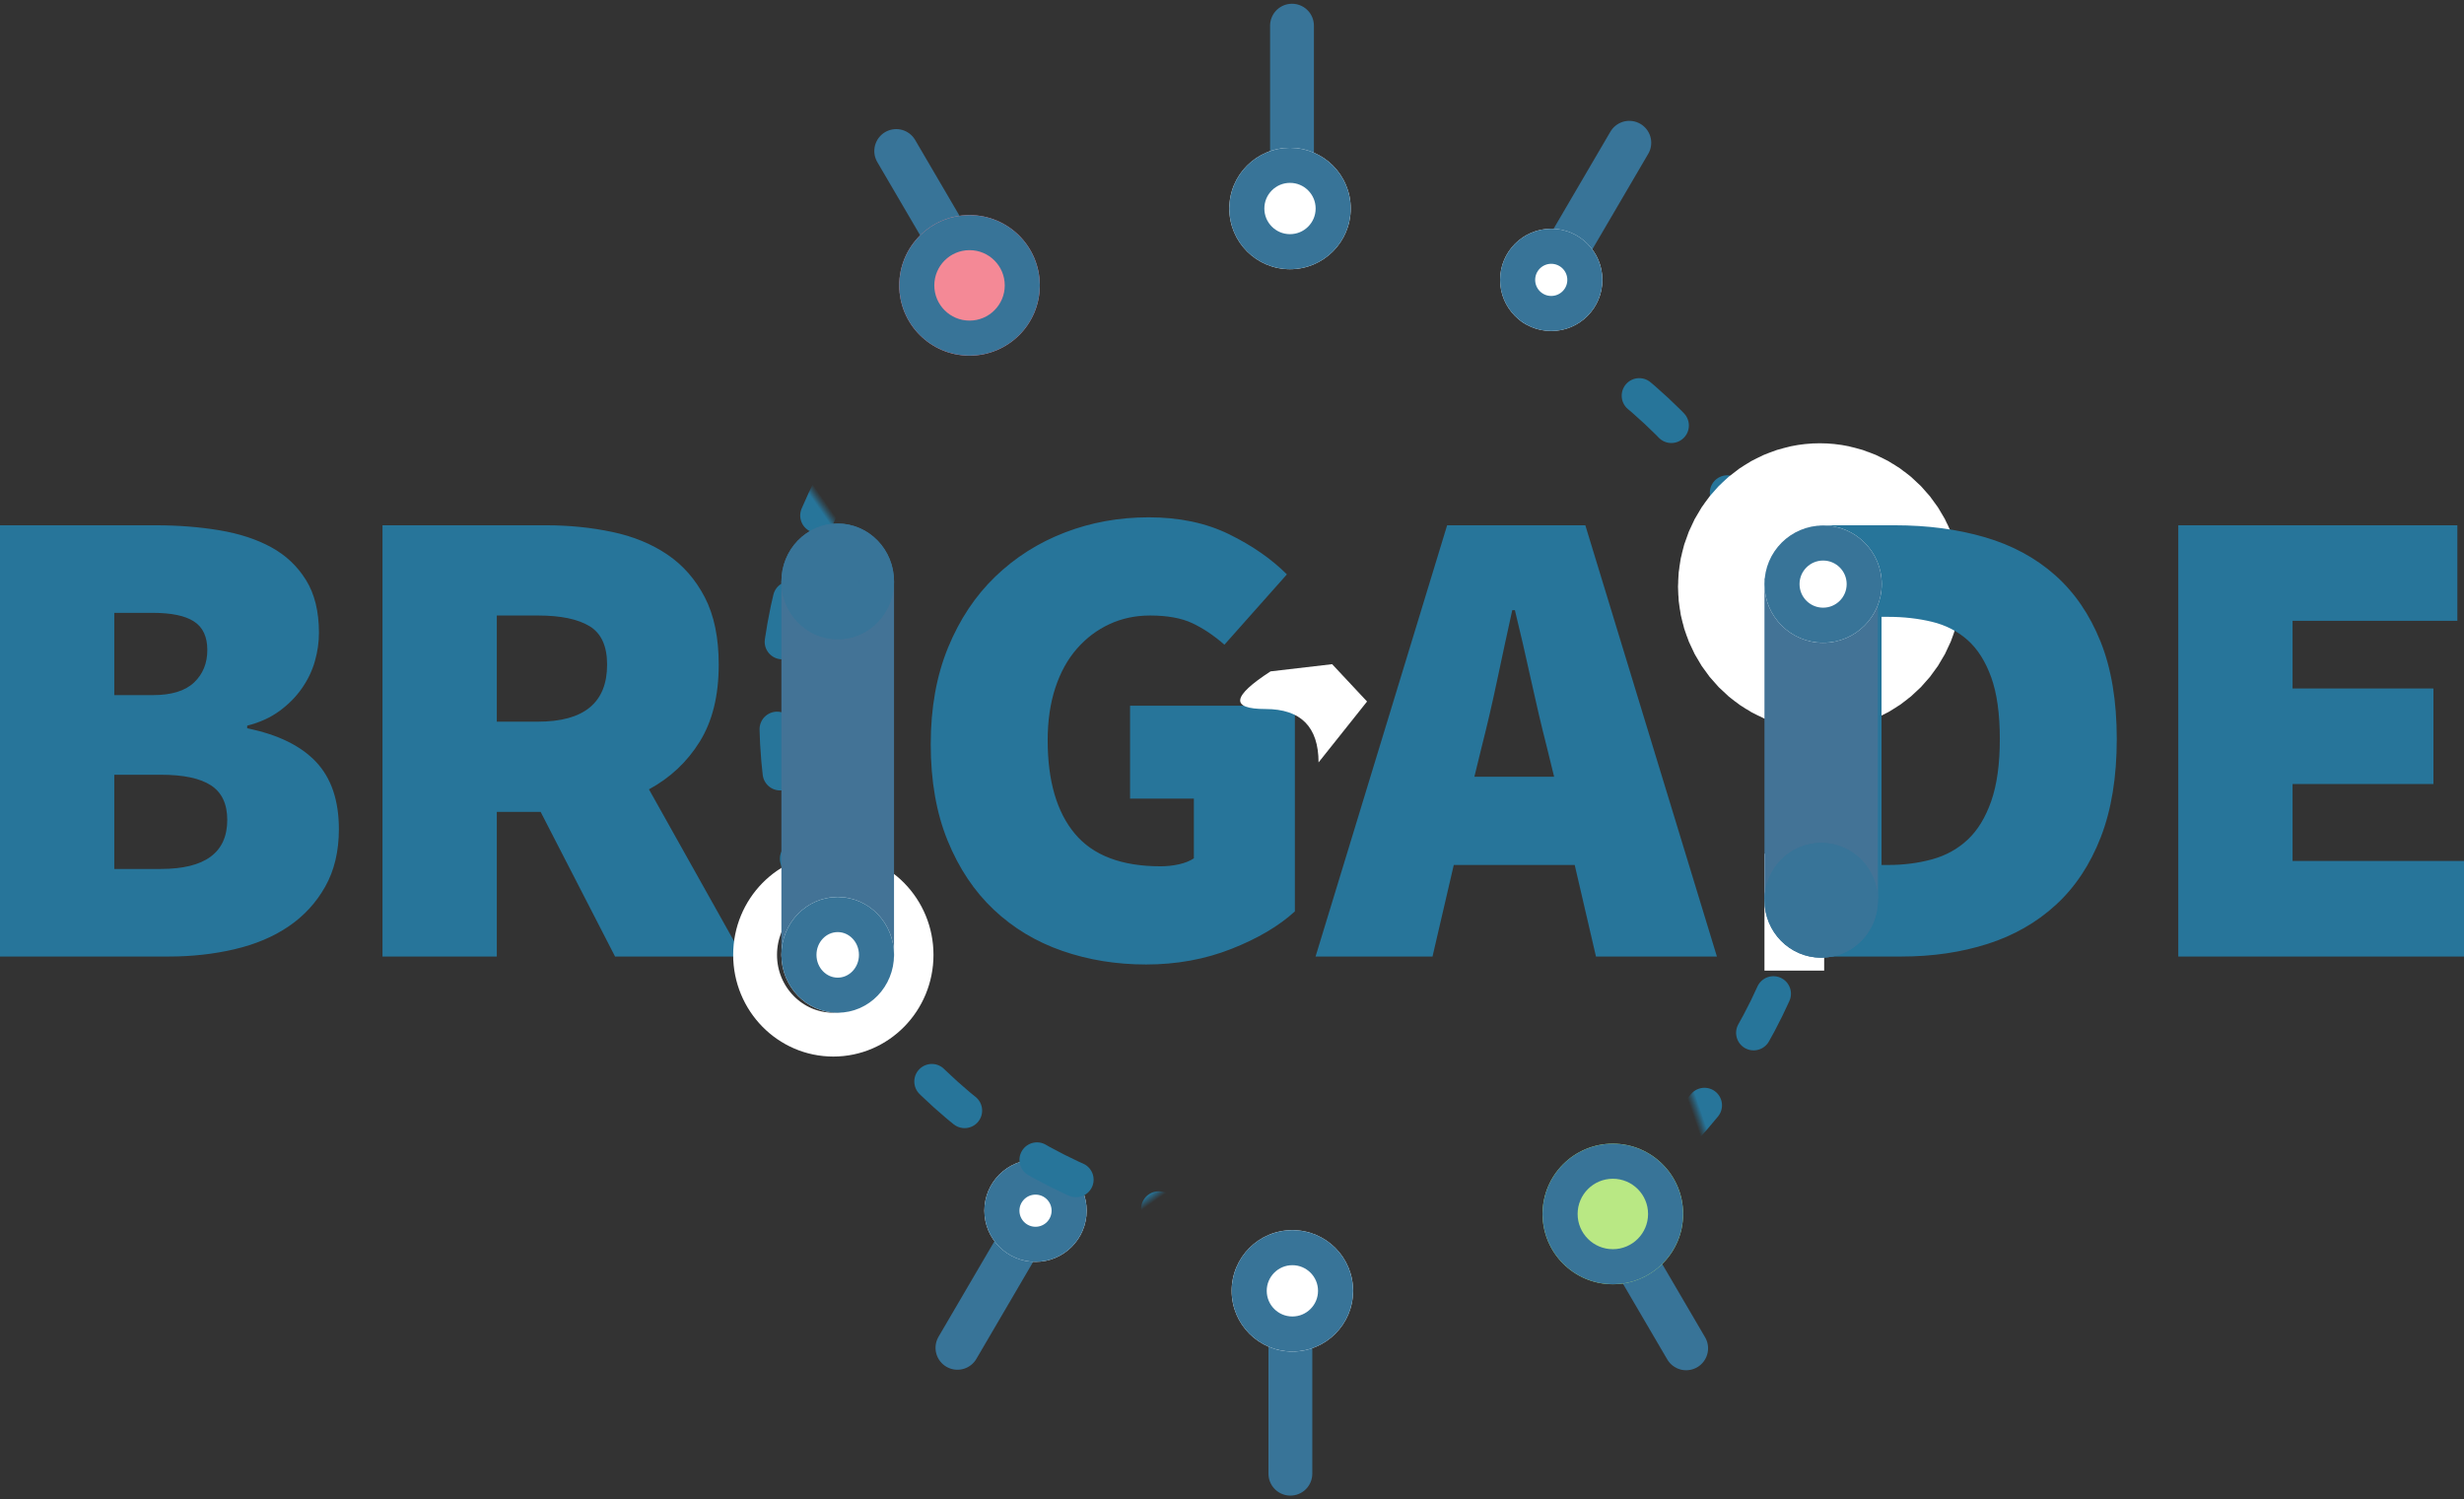 <?xml version="1.0" encoding="UTF-8"?>
<svg width="562px" height="342px" viewBox="0 0 562 342" version="1.1" xmlns="http://www.w3.org/2000/svg" xmlns:xlink="http://www.w3.org/1999/xlink">
    <rect x="0" y="0" width="562" height="342" fill="#333333" stroke="none"/>
    <!-- Generator: Sketch 47.1 (45422) - http://www.bohemiancoding.com/sketch -->
    <title>final final</title>
    <desc>Created with Sketch.</desc>
    <defs>
        <rect id="path-1" x="4.801" y="32.903" width="219.672" height="65.557"></rect>
        <circle id="path-3" cx="22.186" cy="16.16" r="11.666"></circle>
        <circle id="path-4" cx="80.772" cy="34.438" r="13.849"></circle>
        <circle id="path-5" cx="153.865" cy="16.905" r="16.033"></circle>
        <rect id="path-6" x="4.801" y="32.903" width="219.672" height="65.557"></rect>
        <circle id="path-8" cx="22.186" cy="18.16" r="11.666"></circle>
        <circle id="path-9" cx="81.772" cy="34.438" r="13.849"></circle>
        <circle id="path-10" cx="154.865" cy="16.905" r="16.033"></circle>
        <ellipse id="path-11" cx="14.069" cy="13.195" rx="12.844" ry="13.195"></ellipse>
        <ellipse id="path-12" cx="14.069" cy="98.381" rx="12.844" ry="13.195"></ellipse>
        <circle id="path-13" cx="13.375" cy="13.881" r="13.375"></circle>
        <ellipse id="path-14" cx="12.936" cy="85.999" rx="12.936" ry="13.1"></ellipse>
    </defs>
    <g id="Page-1" stroke="none" stroke-width="1" fill="none" fill-rule="evenodd">
        <g id="6" transform="translate(-2551, -3130)">
            <g id="final-final" transform="translate(2551, 3109)">
                <g id="bottom-nodes" transform="translate(143, 226)">
                    <g id="dotted-arc" transform="translate(115.495, 66.05) scale(1, -1) translate(-115.495, -66.05) translate(0.495, 0.55)">
                        <mask id="mask-2" fill="white">
                            <use xlink:href="#path-1"></use>
                        </mask>
                        <g id="Rectangle-4" transform="translate(114.637, 65.682) rotate(-18) translate(-114.637, -65.682) "></g>
                        <circle stroke="#27759A" stroke-width="8" stroke-linecap="round" stroke-linejoin="round" stroke-dasharray="10,20" mask="url(#mask-2)" transform="translate(155.041, 157.758) rotate(-251) translate(-155.041, -157.758) " cx="155.041" cy="157.758" r="116.272"></circle>
                    </g>
                    <g id="Group-7" transform="translate(71, 55)">
                        <path d="M28.1,12.051 L2.215,45.985" id="Path-4" stroke="#387498" stroke-width="10" stroke-linecap="round" transform="translate(15.158, 29.018) rotate(-7) translate(-15.158, -29.018) "></path>
                        <path d="M149.03,10.717 L170.586,47.552" id="Path-4" stroke="#387498" stroke-width="10" stroke-linecap="round"></path>
                        <path d="M80.314,33.463 L80.314,76.145" id="Path-5" stroke="#387498" stroke-width="10" stroke-linecap="round"></path>
                        <g id="Oval-5">
                            <use fill="#FFFFFF" fill-rule="evenodd" xlink:href="#path-3"></use>
                            <circle stroke="#387498" stroke-width="8" cx="22.186" cy="16.16" r="7.666"></circle>
                        </g>
                        <g id="Oval-5">
                            <use fill="#FFFFFF" fill-rule="evenodd" xlink:href="#path-4"></use>
                            <circle stroke="#387498" stroke-width="8" cx="80.772" cy="34.438" r="9.849"></circle>
                        </g>
                        <g id="Oval-5">
                            <use fill="#B9E884" fill-rule="evenodd" xlink:href="#path-5"></use>
                            <circle stroke="#387498" stroke-width="8" cx="153.865" cy="16.905" r="12.033"></circle>
                        </g>
                    </g>
                </g>
                <g id="bottom-nodes" transform="translate(322, 79) scale(-1, -1) translate(-322, -79) translate(198, 0)">
                    <g id="dotted-arc" transform="translate(115.495, 66.05) scale(1, -1) translate(-115.495, -66.05) translate(0.495, 0.55)">
                        <mask id="mask-7" fill="white">
                            <use xlink:href="#path-6"></use>
                        </mask>
                        <g id="Rectangle-4" transform="translate(114.637, 65.682) rotate(-18) translate(-114.637, -65.682) "></g>
                        <circle stroke="#27759A" stroke-width="8" stroke-linecap="round" stroke-linejoin="round" stroke-dasharray="10,20" mask="url(#mask-7)" transform="translate(152.041, 157.758) rotate(-235) translate(-152.041, -157.758) " cx="152.041" cy="157.758" r="116.272"></circle>
                    </g>
                    <g id="Group-7" transform="translate(70, 55)">
                        <path d="M28.1,14.051 L2.215,47.985" id="Path-4" stroke="#387498" stroke-width="10" stroke-linecap="round" transform="translate(15.158, 31.018) rotate(-7) translate(-15.158, -31.018) "></path>
                        <path d="M150.03,10.717 L171.586,47.552" id="Path-4" stroke="#387498" stroke-width="10" stroke-linecap="round"></path>
                        <path d="M81.314,33.463 L81.314,76.145" id="Path-5" stroke="#387498" stroke-width="10" stroke-linecap="round"></path>
                        <g id="Oval-5">
                            <use fill="#FFFFFF" fill-rule="evenodd" xlink:href="#path-8"></use>
                            <circle stroke="#387498" stroke-width="8" cx="22.186" cy="18.16" r="7.666"></circle>
                        </g>
                        <g id="Oval-5">
                            <use fill="#FFFFFF" fill-rule="evenodd" xlink:href="#path-9"></use>
                            <circle stroke="#387498" stroke-width="8" cx="81.772" cy="34.438" r="9.849"></circle>
                        </g>
                        <g id="Oval-5">
                            <use fill="#F48996" fill-rule="evenodd" xlink:href="#path-10"></use>
                            <circle stroke="#387498" stroke-width="8" cx="154.865" cy="16.905" r="12.033"></circle>
                        </g>
                    </g>
                </g>
                <g id="BRIGADE-TEXT" transform="translate(0, 134)">
                    <ellipse id="white-fill" stroke="#FFFFFF" stroke-width="39" fill="#27759A" cx="415.069" cy="20.805" rx="12.844" ry="13.195"></ellipse>
                    <path d="M0,6.816 L35.464,6.816 C40.617,6.816 45.467,7.194 50.014,7.951 C54.561,8.708 58.501,9.994 61.836,11.81 C65.17,13.626 67.822,16.123 69.792,19.301 C71.763,22.479 72.748,26.49 72.748,31.332 C72.748,33.451 72.445,35.595 71.838,37.764 C71.232,39.933 70.247,42.001 68.883,43.969 C67.519,45.936 65.801,47.677 63.73,49.19 C61.659,50.703 59.209,51.813 56.379,52.519 L56.379,53.125 C63.351,54.537 68.58,57.085 72.066,60.767 C75.551,64.45 77.294,69.57 77.294,76.128 C77.294,81.172 76.259,85.536 74.187,89.218 C72.116,92.901 69.338,95.927 65.852,98.298 C62.366,100.669 58.249,102.409 53.5,103.519 C48.751,104.629 43.75,105.184 38.496,105.184 L0,105.184 L0,6.816 Z M34.858,45.558 C39.102,45.558 42.234,44.599 44.255,42.682 C46.276,40.766 47.286,38.294 47.286,35.267 C47.286,32.24 46.276,30.071 44.255,28.76 C42.234,27.448 39.102,26.792 34.858,26.792 L26.068,26.792 L26.068,45.558 L34.858,45.558 Z M36.677,85.208 C46.781,85.208 51.833,81.475 51.833,74.009 C51.833,70.377 50.595,67.754 48.12,66.139 C45.644,64.525 41.83,63.718 36.677,63.718 L26.068,63.718 L26.068,85.208 L36.677,85.208 Z M113.31,51.611 L122.707,51.611 C133.215,51.611 138.469,47.273 138.469,38.596 C138.469,34.359 137.13,31.433 134.452,29.819 C131.775,28.205 127.86,27.398 122.707,27.398 L113.31,27.398 L113.31,51.611 Z M140.287,105.184 L123.313,72.193 L113.31,72.193 L113.31,105.184 L87.242,105.184 L87.242,6.816 L124.525,6.816 C129.779,6.816 134.806,7.32 139.605,8.329 C144.405,9.338 148.598,11.053 152.185,13.475 C155.771,15.896 158.626,19.15 160.748,23.236 C162.869,27.322 163.93,32.442 163.93,38.596 C163.93,45.659 162.49,51.51 159.611,56.151 C156.731,60.792 152.867,64.424 148.017,67.047 L169.386,105.184 L140.287,105.184 Z M212.285,56.757 C212.285,48.484 213.599,41.144 216.226,34.737 C218.853,28.331 222.44,22.933 226.986,18.545 C231.533,14.156 236.812,10.801 242.824,8.481 C248.836,6.16 255.226,5 261.996,5 C268.968,5 275.081,6.286 280.335,8.859 C285.589,11.432 289.984,14.484 293.52,18.015 L279.274,34.056 C276.849,31.938 274.399,30.298 271.923,29.138 C269.448,27.978 266.24,27.398 262.299,27.398 C258.965,27.398 255.883,28.053 253.054,29.365 C250.225,30.677 247.75,32.543 245.628,34.964 C243.506,37.386 241.864,40.362 240.702,43.893 C239.54,47.424 238.959,51.409 238.959,55.849 C238.959,65.131 241.031,72.243 245.173,77.187 C249.316,82.131 255.833,84.602 264.724,84.602 C266.139,84.602 267.528,84.451 268.892,84.148 C270.256,83.846 271.393,83.392 272.302,82.786 L272.302,69.166 L257.752,69.166 L257.752,47.979 L295.339,47.979 L295.339,94.893 C291.701,98.223 286.877,101.073 280.865,103.444 C274.853,105.815 268.362,107 261.39,107 C254.62,107 248.255,105.966 242.294,103.898 C236.332,101.829 231.129,98.702 226.683,94.515 C222.237,90.328 218.726,85.082 216.15,78.776 C213.573,72.47 212.285,65.131 212.285,56.757 Z M354.469,64.172 L352.801,57.362 C351.589,52.62 350.376,47.475 349.164,41.926 C347.952,36.377 346.739,31.131 345.527,26.187 L344.92,26.187 C343.809,31.231 342.672,36.503 341.51,42.001 C340.348,47.5 339.161,52.62 337.949,57.362 L336.282,64.172 L354.469,64.172 Z M359.167,84.3 L331.583,84.3 L326.733,105.184 L300.059,105.184 L330.068,6.816 L361.592,6.816 L391.6,105.184 L364.017,105.184 L359.167,84.3 Z M403.081,6.816 L432.18,6.816 C439.657,6.816 446.502,7.724 452.716,9.54 C458.93,11.356 464.26,14.231 468.705,18.166 C473.151,22.101 476.612,27.145 479.087,33.3 C481.562,39.454 482.8,46.869 482.8,55.546 C482.8,64.223 481.588,71.688 479.163,77.944 C476.738,84.199 473.328,89.344 468.933,93.38 C464.537,97.415 459.334,100.392 453.322,102.309 C447.31,104.226 440.768,105.184 433.695,105.184 L403.081,105.184 L403.081,6.816 Z M430.664,84.3 C434.201,84.3 437.535,83.871 440.667,83.013 C443.799,82.156 446.502,80.668 448.775,78.549 C451.049,76.43 452.842,73.504 454.156,69.772 C455.469,66.039 456.126,61.297 456.126,55.546 C456.126,49.795 455.469,45.104 454.156,41.472 C452.842,37.84 451.049,35.015 448.775,32.997 C446.502,30.979 443.799,29.592 440.667,28.835 C437.535,28.079 434.201,27.7 430.664,27.7 L429.149,27.7 L429.149,84.3 L430.664,84.3 Z M496.83,6.816 L560.484,6.816 L560.484,28.608 L522.898,28.608 L522.898,44.045 L555.028,44.045 L555.028,65.837 L522.898,65.837 L522.898,83.392 L562,83.392 L562,105.184 L496.83,105.184 L496.83,6.816 Z" id="BIRDAGE" fill="#27759A"></path>
                    <g id="fills" transform="translate(172, 38)" fill="#FFFFFF">
                        <path d="M128.742,22.906 C128.731,14.786 124.696,10.727 116.637,10.727 C108.579,10.727 108.962,7.865 117.787,2.143 L131.838,0.499 L139.806,9.014 L128.742,22.906 Z" id="Path-14"></path>
                    </g>
                    <g id="i" transform="translate(190.5, 62) scale(1, -1) translate(-190.5, -62) translate(177, 6)">
                        <ellipse id="fill-white" stroke="#FFFFFF" stroke-width="10" cx="13.069" cy="13.195" rx="17.844" ry="18.195"></ellipse>
                        <rect id="Rectangle-8" fill="#437396" x="1.225" y="12.732" width="25.688" height="85.649"></rect>
                        <g id="Oval-5">
                            <use fill="#FFFFFF" fill-rule="evenodd" xlink:href="#path-11"></use>
                            <ellipse stroke="#387498" stroke-width="8" cx="14.069" cy="13.195" rx="8.844" ry="9.195"></ellipse>
                        </g>
                        <g id="Oval-5">
                            <use fill="#387498" fill-rule="evenodd" xlink:href="#path-12"></use>
                            <ellipse stroke="#387498" stroke-width="8" cx="14.069" cy="98.381" rx="8.844" ry="9.195"></ellipse>
                        </g>
                    </g>
                    <g id="d" transform="translate(402, 0)">
                        <rect id="Rectangle-2" fill="#FFFFFF" x="0" y="0" width="13.06" height="36.771"></rect>
                        <rect id="Rectangle-2" fill="#FFFFFF" x="0.447" y="81.736" width="13.617" height="26.659"></rect>
                        <g id="Group-5" transform="translate(0.447, 6.354)">
                            <rect id="Rectangle-8" fill="#437396" transform="translate(12.936, 49.159) scale(1, -1) translate(-12.936, -49.159) " x="0" y="12.594" width="25.872" height="73.129"></rect>
                            <g id="Oval-5" transform="translate(13.375, 13.881) scale(1, -1) translate(-13.375, -13.881) ">
                                <use fill="#FFFFFF" fill-rule="evenodd" xlink:href="#path-13"></use>
                                <circle stroke="#387498" stroke-width="8" cx="13.375" cy="13.881" r="9.375"></circle>
                            </g>
                            <g id="Oval-5" transform="translate(12.936, 85.999) scale(1, -1) translate(-12.936, -85.999) ">
                                <use fill="#387498" fill-rule="evenodd" xlink:href="#path-14"></use>
                                <ellipse stroke="#387498" stroke-width="8" cx="12.936" cy="85.999" rx="8.936" ry="9.1"></ellipse>
                            </g>
                        </g>
                    </g>
                </g>
            </g>
        </g>
    </g>
</svg>